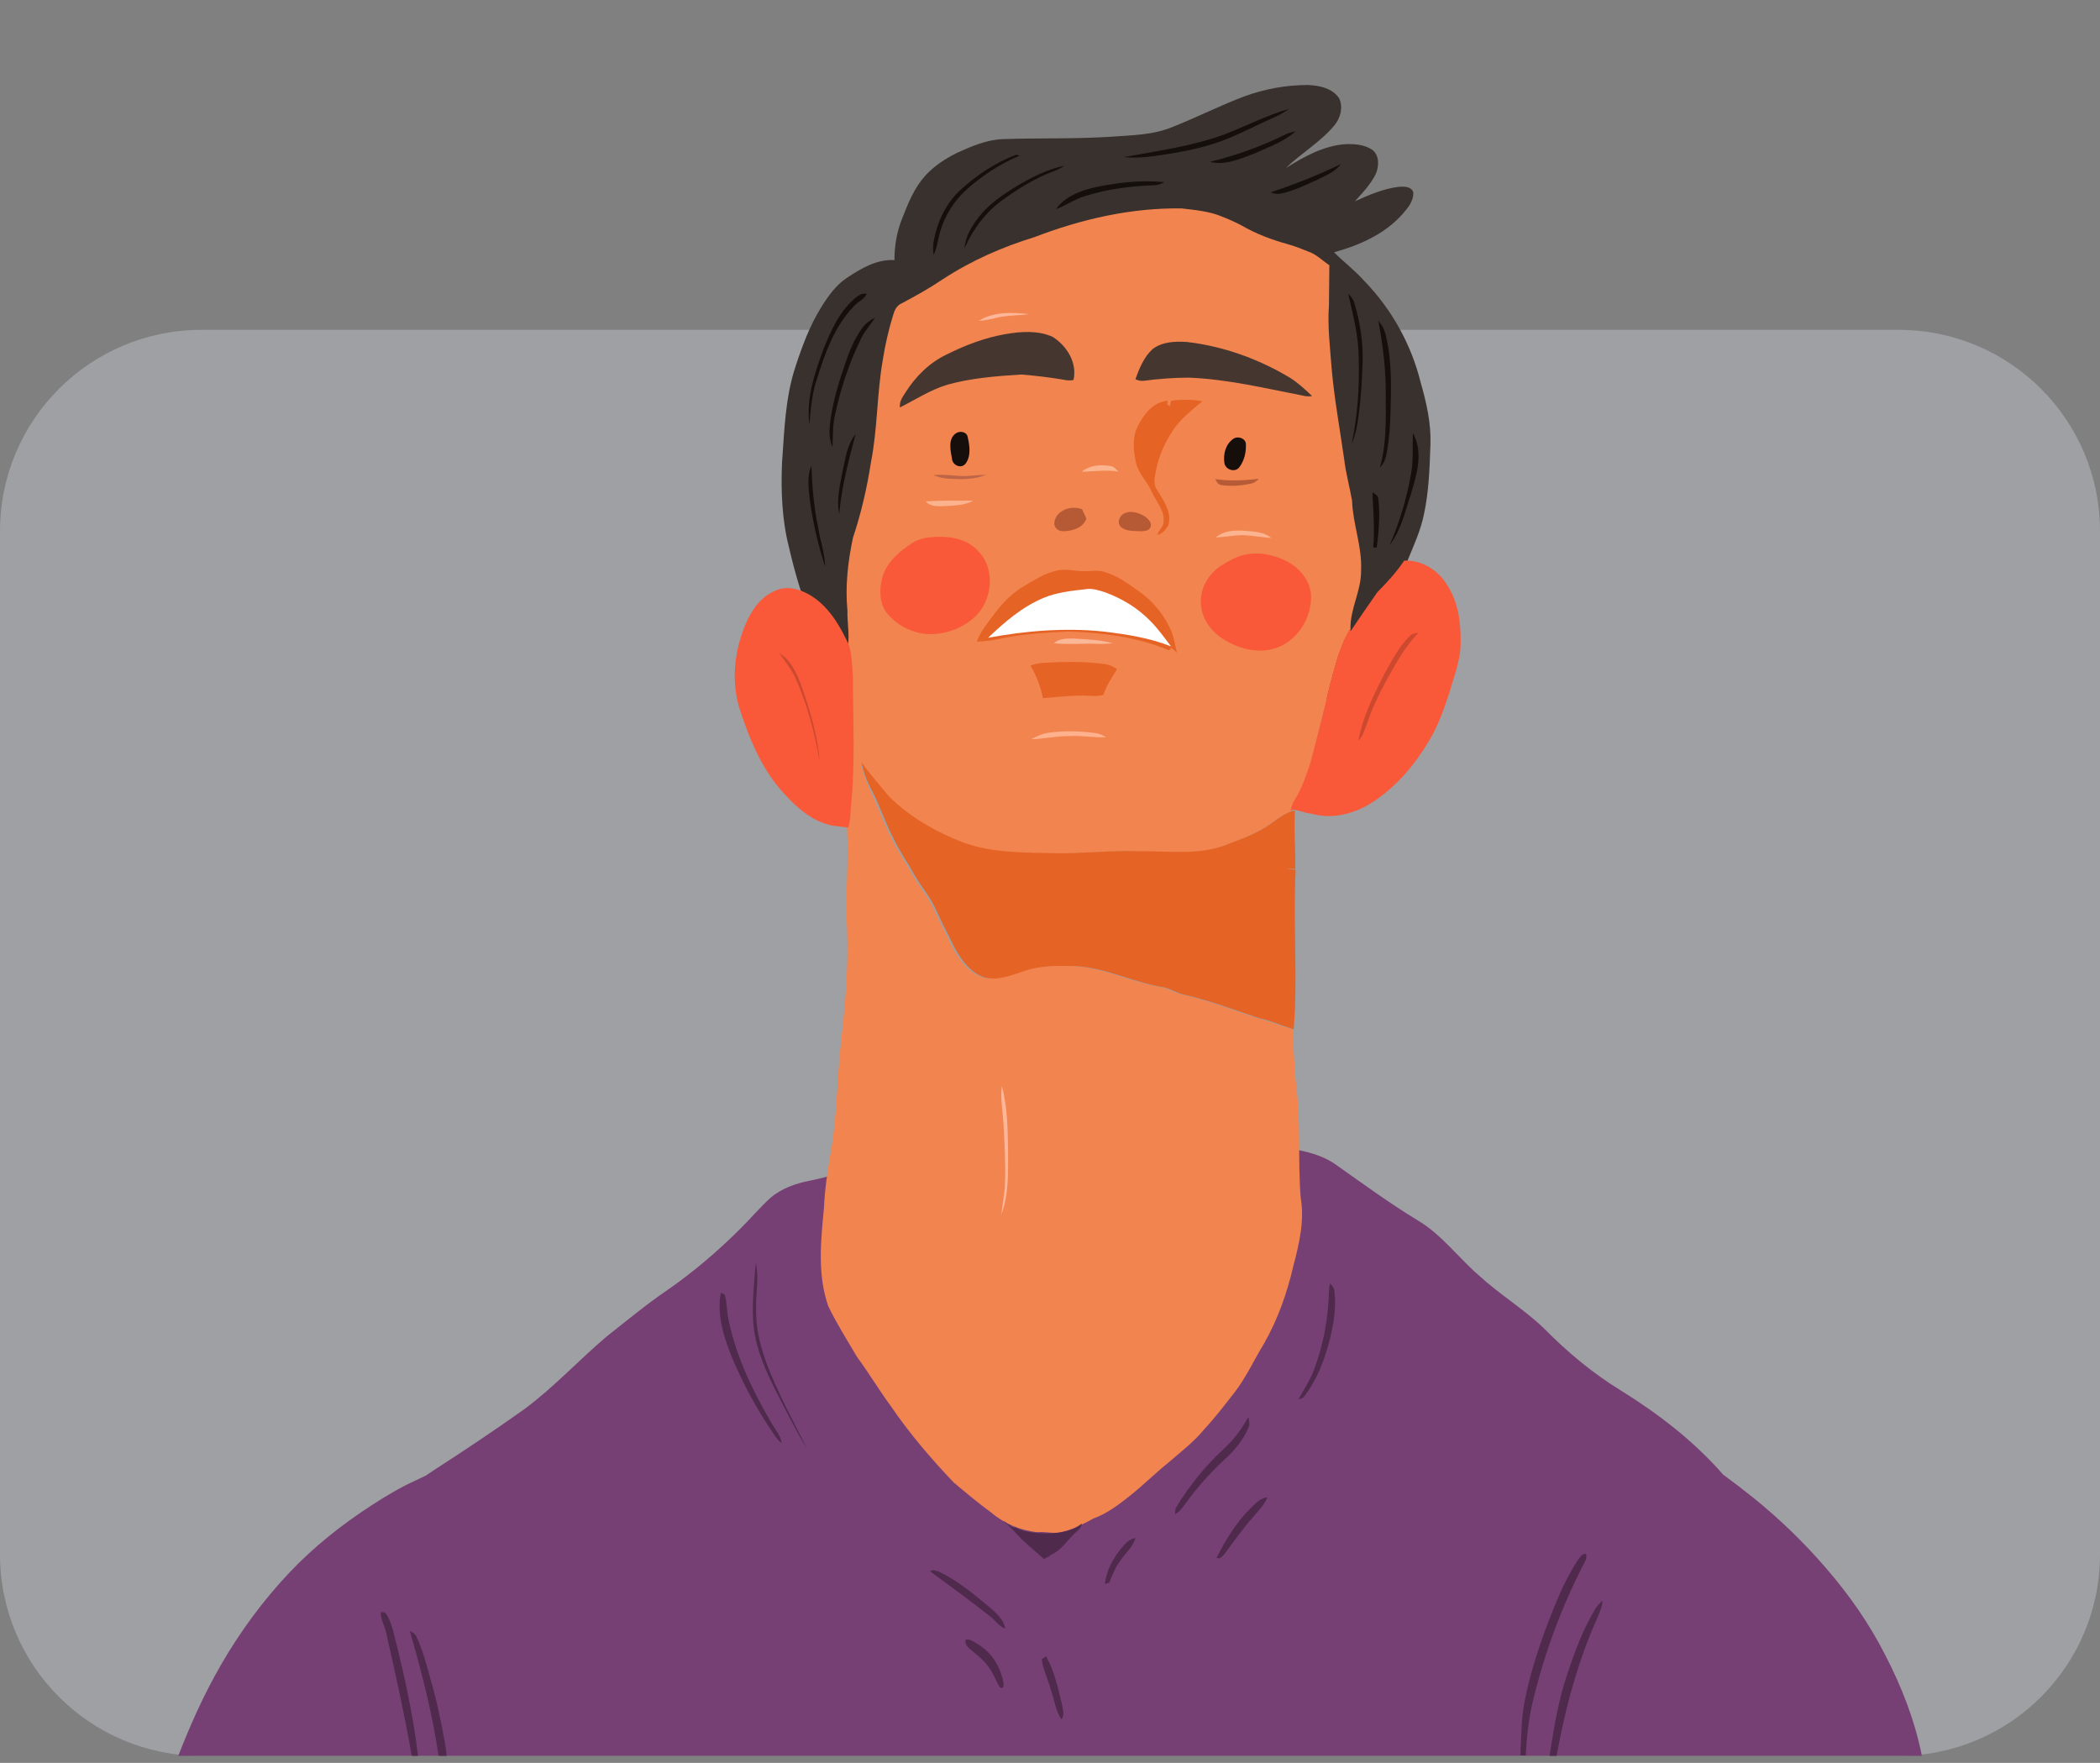 <svg width="268" height="225" viewBox="0 0 268 225" fill="none" xmlns="http://www.w3.org/2000/svg">
<rect x="0" y="0" width="268" height="225" fill="#808080" stroke="none"/>
<g clip-path="url(#clip0_114_15090)">
<g opacity="0.35">
<path d="M242.3 224.1H25.7C11.5 224.1 0 212.6 0 198.4V67.8C0 53.6 11.5 42.1 25.7 42.1H242.3C256.5 42.1 268 53.6 268 67.8V198.4C268 212.6 256.5 224.1 242.3 224.1Z" fill="#D6DCE5"/>
</g>
<path d="M245.25 224.101V224.001C244.35 219.551 242.7 215.301 240.6 211.251C238.55 207.201 235.95 203.501 233 200.101C230.2 196.851 227.1 193.851 223.75 191.151C222.5 190.151 221.2 189.151 219.9 188.201C216.2 183.951 211.65 180.451 206.9 177.501C203.3 175.301 200 172.551 197.05 169.551C194.45 167.051 191.35 165.201 188.7 162.751C186.1 160.501 184 157.601 181 155.801C177.45 153.651 174.1 151.201 170.7 148.801C168.5 147.151 165.75 146.751 163.1 146.351C157.5 145.451 151.8 145.401 146.1 145.451C135.35 145.801 124.65 147.451 114.1 149.401C112.1 149.701 110.05 150.151 108.05 149.701C106.45 149.851 104.9 150.401 103.3 150.701C101.5 151.051 99.7 151.701 98.3 152.901C97 154.101 95.85 155.451 94.6 156.701C91.65 159.651 88.5 162.351 85.1 164.701C82.45 166.501 80 168.551 77.45 170.551C73.85 173.601 70.65 177.101 66.85 179.901C63.05 182.601 59.15 185.201 55.2 187.751C54.95 187.951 54.65 188.101 54.4 188.301C54 188.501 53.55 188.701 53.15 188.901C51.15 189.801 49.3 190.901 47.45 192.101C43.6 194.601 40 197.451 36.85 200.801C33.55 204.301 30.65 208.251 28.25 212.401C26.1 216.101 24.3 220.101 22.75 224.101H245.25Z" fill="#764074"/>
<path d="M158.8 12.3C161.4 11.35 164.15 10.85 166.9 10.85C168.35 10.9 170.05 11.25 170.9 12.55C171.45 13.7 171.05 15.15 170.25 16.05C168.5 18.15 166.05 19.55 164.1 21.45C166.4 20 168.9 18.6 171.7 18.4C172.85 18.35 174.1 18.45 175.1 19.1C176.05 19.8 176 21.15 175.6 22.15C174.95 23.5 173.9 24.6 172.9 25.7C174.65 24.9 176.5 24.1 178.45 23.85C179.1 23.8 180.05 23.75 180.35 24.5C180.45 25.6 179.7 26.5 179.05 27.25C176.8 29.85 173.5 31.3 170.25 32.2C171.5 33.45 172.9 34.5 174.1 35.85C177.6 39.45 180.1 43.95 181.3 48.8C182.05 51.4 182.65 54.05 182.55 56.75C182.45 59.75 182.35 62.8 181.7 65.75C181.3 67.65 180.5 69.45 179.75 71.25C179.25 72.35 179.25 73.55 179 74.75C178.6 76.95 178.05 79.15 177.2 81.2C176.75 82.2 176.1 83.15 175.35 83.95C172.45 86.8 169.3 89.5 165.65 91.35C162.45 92.9 158.9 93.85 155.35 94.05C151.1 94.1 146.85 93.9 142.6 93.9C140.05 93.8 137.45 93.65 134.9 93.4C132.2 93.15 129.5 92.6 126.75 92.35C124.25 92.15 121.75 91.9 119.25 92C116.95 92.05 114.55 92.15 112.3 91.45C110.45 90.85 109.1 89.35 108.05 87.8C104.4 82.4 102.15 76.2 100.7 69.9C99.8 66.4 99.65 62.7 99.8 59.1C100.1 55 100.2 50.8 101.5 46.85C102.35 44.25 103.3 41.65 104.75 39.3C105.65 37.85 106.65 36.4 108.1 35.45C109.9 34.25 111.95 33.05 114.15 33.2C114.15 31.35 114.45 29.55 115.15 27.85C115.9 25.9 116.7 23.95 118.1 22.4C119.25 21.15 120.65 20.25 122.15 19.5C124.05 18.65 126 17.8 128.1 17.75C132.65 17.6 137.25 17.75 141.8 17.45C144.45 17.25 147.15 17.25 149.65 16.2C152.8 14.95 155.75 13.45 158.8 12.3Z" fill="#38312D"/>
<path d="M132.05 30.251C138.05 27.951 144.4 26.501 150.8 26.601C152.5 26.801 154.25 26.951 155.85 27.601C156.75 27.951 157.65 28.351 158.5 28.801C160.3 29.851 162.3 30.601 164.3 31.151C165.2 31.401 166.1 31.751 166.95 32.101C168 32.451 168.75 33.251 169.65 33.851C169.65 35.551 169.6 37.251 169.6 38.951C169.4 41.651 169.75 44.401 169.95 47.101C170.3 51.001 171 54.801 171.55 58.651C171.75 60.401 172.25 62.151 172.55 63.901C172.65 66.901 173.85 69.801 173.7 72.801C173.75 75.401 172.25 77.751 172.35 80.351L172.2 80.551C170.85 82.801 170.3 85.451 169.6 88.001C168.85 91.151 168.05 94.301 167.25 97.451C166.7 99.101 166.15 100.701 165.25 102.201C165 102.651 164.85 103.101 164.7 103.601C163.3 104.101 162.25 105.201 160.95 105.901C159.4 106.801 157.7 107.351 156.05 108.001C152.65 109.251 149 108.651 145.45 108.701C141.85 108.501 138.25 109.001 134.6 108.951C130.65 108.901 126.55 108.951 122.75 107.551C119.25 106.201 115.95 104.301 113.3 101.651C112.15 100.201 110.95 98.851 109.85 97.351C110.1 98.701 110.65 100.001 111.2 101.251C112.15 103.151 112.8 105.151 113.8 107.051C114.55 108.651 115.6 110.101 116.45 111.651C117.3 113.151 118.5 114.501 119.2 116.101C119.9 117.701 120.75 119.201 121.5 120.801C122.35 122.401 123.5 124.051 125.25 124.701C127.05 125.251 128.85 124.451 130.55 123.901C132.6 123.201 134.8 123.201 136.95 123.301C140.85 123.501 144.4 125.401 148.25 126.001C149.15 126.201 149.95 126.751 150.9 126.951C154.15 127.701 157.3 128.901 160.45 129.951C161.95 130.301 163.4 130.951 164.85 131.351C164.9 130.601 164.95 129.801 165 129.051C165 132.201 165.1 135.351 165.4 138.451C166.05 143.251 165.6 148.101 166 152.901C166.5 155.801 165.8 158.751 165.05 161.601C164.25 165.051 163.05 168.451 161.3 171.501C160.05 173.551 159.05 175.751 157.6 177.651C156.35 179.251 155.1 180.901 153.7 182.401C152.4 184.001 150.75 185.251 149.2 186.601C147.45 188.001 145.9 189.551 144.15 190.951C142.75 192.051 141.25 193.201 139.55 193.801C138.35 194.451 137.1 195.151 135.75 195.451C134.65 195.851 133.5 195.451 132.4 195.551C130.25 195.351 128.15 194.451 126.5 193.051C124.85 191.851 123.25 190.501 121.7 189.201C118.85 186.201 116.1 183.001 113.75 179.551C112.2 177.451 110.9 175.251 109.35 173.151C108.1 171.001 106.75 168.901 105.7 166.701C104.3 162.701 104.75 158.351 105.15 154.201C105.25 151.851 105.6 149.501 106 147.201C106.85 142.451 106.8 137.601 107.35 132.801C107.9 128.001 108.3 123.201 108.1 118.351C107.85 114.151 108.35 109.951 108.1 105.801C108.45 104.751 108.35 103.601 108.5 102.501C109 97.201 108.7 91.901 108.7 86.601C108.6 85.201 108.6 83.801 108.2 82.501C108.45 81.001 108.1 79.451 108.15 77.951C107.85 74.851 108.2 71.701 108.85 68.651C109.9 65.501 110.65 62.251 111.15 59.001C112 54.701 111.9 50.301 112.65 46.001C112.95 44.051 113.4 42.101 114 40.151C114.15 39.601 114.45 39.001 115 38.751C116.8 37.801 118.6 36.801 120.3 35.651C124.05 33.201 128 31.501 132.05 30.251Z" fill="#F2844F"/>
<path d="M179.2 71.55C181.45 71.45 183.6 72.8 184.7 74.7C186.15 76.9 186.45 79.6 186.4 82.15C186.4 84.3 185.55 86.3 185 88.3C184.3 90.45 183.55 92.6 182.4 94.5C180.6 97.55 178.25 100.35 175.3 102.3C173.05 103.8 170.1 104.65 167.4 103.85C166.6 103.8 165.9 103.45 165.15 103.35C165.05 103.35 164.85 103.4 164.7 103.45C164.85 102.95 164.95 102.5 165.25 102.05C166.15 100.6 166.7 98.95 167.25 97.3C168.05 94.15 168.9 91.05 169.6 87.85C170.3 85.35 170.85 82.7 172.2 80.4C172.25 80.4 172.35 80.45 172.4 80.5C173.5 78.85 174.65 77.2 175.8 75.55C177 74.35 178.2 73.05 179.2 71.55ZM99.05 75.35C100.4 74.75 101.95 75.15 103.2 75.85C105.7 77.25 107.2 79.85 108.35 82.35C108.75 83.7 108.75 85.1 108.85 86.45C108.85 91.75 109.15 97.05 108.65 102.35C108.5 103.45 108.6 104.6 108.25 105.65C107.35 105.45 106.45 105.5 105.55 105.2C103.05 104.45 101.15 102.55 99.5 100.65C97.1 97.8 95.65 94.3 94.5 90.8C93.4 87.6 93.6 84.05 94.7 80.85C95.45 78.65 96.7 76.25 99.05 75.35Z" fill="#F95939"/>
<path d="M109.95 97.301C111 98.801 112.25 100.151 113.4 101.601C116.05 104.251 119.4 106.151 122.85 107.501C126.65 108.901 130.75 108.801 134.7 108.901C138.3 108.951 141.9 108.501 145.55 108.651C149.05 108.601 152.75 109.151 156.15 107.951C157.8 107.301 159.5 106.751 161.05 105.851C162.35 105.151 163.4 104.051 164.8 103.551C164.9 103.551 165.1 103.501 165.25 103.451C165.2 104.851 165.2 106.201 165.25 107.601C165.25 108.751 164.9 109.851 164.35 110.901C164.65 110.951 165 110.951 165.35 111.001C165.05 117.001 165.5 123.051 165.25 129.051C165.2 129.801 165.15 130.601 165.1 131.351C163.6 130.951 162.2 130.251 160.7 129.951C157.55 128.901 154.4 127.701 151.15 126.951C150.2 126.751 149.4 126.201 148.5 126.001C144.65 125.401 141.15 123.501 137.2 123.301C135.05 123.251 132.85 123.201 130.8 123.901C129.1 124.451 127.3 125.251 125.5 124.701C123.75 124.051 122.6 122.401 121.75 120.801C121 119.251 120.15 117.701 119.45 116.101C118.75 114.501 117.55 113.151 116.7 111.651C115.85 110.101 114.8 108.651 114.05 107.051C113.05 105.151 112.4 103.151 111.45 101.251C110.75 99.951 110.2 98.651 109.95 97.301ZM145.2 54.401C145.95 52.901 147.15 51.301 149 51.151C149 51.251 149 51.501 148.95 51.601C149.05 51.651 149.2 51.801 149.3 51.851C149.35 51.651 149.4 51.301 149.45 51.151C150.75 50.951 152.15 51.001 153.45 51.201C152.15 52.301 150.8 53.351 149.8 54.751C148.75 56.351 147.9 58.051 147.55 59.951C147.4 60.801 147.1 61.751 147.65 62.501C148.45 63.851 149.6 65.351 149.1 67.051C148.8 67.551 148.3 68.201 147.7 68.251C147.85 67.651 148.5 67.251 148.5 66.601C148.65 65.201 147.6 64.101 147.05 62.901C146.5 61.551 145.35 60.551 145 59.151C144.65 57.551 144.45 55.901 145.2 54.401Z" fill="#E56324"/>
<path d="M164.3 110.851C164.8 109.801 165.15 108.701 165.2 107.551C165.35 108.651 165.3 109.801 165.3 110.901C164.95 110.901 164.6 110.901 164.3 110.851Z" fill="#E56324"/>
<path d="M156.4 17.1C159.1 16.05 161.7 14.7 164.5 13.9C163.55 14.6 162.45 15.05 161.35 15.55C159.75 16.3 158.15 17.1 156.55 17.75C154.15 18.7 151.65 19.25 149.1 19.65C147.2 19.95 145.3 20.25 143.4 20.05C147.8 19.25 152.25 18.65 156.4 17.1ZM164.3 17.05C164.65 16.9 165 16.85 165.35 16.75C163.8 18.15 161.8 18.8 159.95 19.65C158.2 20.3 156.3 21.15 154.4 20.65C157.8 19.85 161.15 18.6 164.3 17.05ZM122.5 24.3C124.6 22.4 127 20.75 129.7 19.75C129.8 19.8 130.05 19.85 130.15 19.85C127.65 20.9 125.35 22.4 123.35 24.2C121.8 25.6 120.6 27.45 120 29.5C119.7 30.5 119.6 31.6 119.15 32.55C119.05 31.9 119.05 31.2 119.2 30.55C119.65 28.25 120.75 25.95 122.5 24.3ZM129.85 23.7C131.7 22.6 133.7 21.6 135.85 21.15C135.4 21.45 134.9 21.7 134.35 21.9C132.1 22.75 130 24.05 128.05 25.45C125.85 27 124.15 29.25 123.1 31.7C123.2 30.15 124.05 28.8 124.95 27.65C126.25 26 128.05 24.8 129.85 23.7ZM162.15 24.55C165.2 23.55 168.2 22.35 171.1 20.95C170.4 21.95 169.25 22.35 168.2 22.9C166.65 23.6 165.15 24.35 163.5 24.7C163.1 24.8 162.6 24.75 162.15 24.55ZM141.05 23.65C143.55 23.2 146.1 23 148.6 23.25C148.15 23.5 147.7 23.65 147.2 23.65C144.2 23.75 141.25 24.15 138.4 25.05C137.1 25.45 136 26.25 134.75 26.7C136.2 24.7 138.75 24.05 141.05 23.65ZM108.85 38.3C109.35 37.85 109.9 37.35 110.6 37.5C110.3 38.25 109.45 38.5 108.95 39.1C106.45 41.7 105.25 45.2 104.2 48.55C103.6 50.4 103.45 52.3 103.3 54.2C102.85 50.8 104 47.55 105.15 44.4C106.05 42.2 107.05 39.95 108.85 38.3ZM172.05 37.5C172.45 37.85 172.8 38.35 172.9 38.9C173.6 41.25 173.95 43.7 173.9 46.1C173.8 48.9 173.65 51.75 173.15 54.5C173 55.25 172.8 55.95 172.5 56.65C173.25 53.1 173.5 49.5 173.4 45.85C173.4 43 172.7 40.25 172.05 37.5Z" fill="#150F0C"/>
<path d="M124.9 40.95C126.8 39.749 129.2 39.849 131.35 40.099C130.15 40.249 128.9 40.249 127.7 40.45C126.8 40.65 125.85 40.9 124.9 40.95Z" fill="#FDB697"/>
<path d="M110.05 41.851C110.45 41.301 111.05 40.851 111.65 40.551C111.05 41.551 110.2 42.401 109.75 43.501C108.3 46.501 107.25 49.751 106.55 53.001C106.25 54.351 106.3 55.701 106.25 57.051C105.7 55.951 105.85 54.651 106 53.451C106.35 51.151 107 48.901 107.75 46.751C108.3 45.051 108.95 43.351 110.05 41.851ZM175.9 40.951C176.45 41.501 176.75 42.251 176.9 43.001C177.65 46.201 177.55 49.551 177.45 52.851C177.4 54.401 177.3 55.901 177.05 57.401C176.9 58.201 176.75 59.101 176.1 59.651C176.95 56.751 176.85 53.651 176.85 50.651C176.9 47.401 176.5 44.151 175.9 40.951Z" fill="#150F0C"/>
<path d="M128.3 42.649C130.3 42.299 132.5 42.149 134.35 42.999C136.15 44.149 137.5 46.299 137 48.499C136.55 48.599 136.1 48.549 135.65 48.449C133.9 48.149 132.1 47.949 130.35 47.799C127.15 47.999 123.95 48.249 120.9 49.099C118.75 49.749 116.85 50.999 114.85 51.999C114.75 51.249 115.2 50.649 115.55 50.099C116.85 48.049 118.6 46.299 120.8 45.249C123.2 44.049 125.7 43.099 128.3 42.649ZM147.1 44.549C148.35 43.599 150 43.549 151.5 43.649C156.15 44.199 160.6 45.799 164.6 48.199C165.65 48.849 166.55 49.699 167.45 50.549C167.15 50.599 166.85 50.599 166.55 50.549C161.65 49.599 156.75 48.399 151.75 48.199C149.8 48.199 147.9 48.349 145.95 48.599C145.6 48.649 145.2 48.549 144.9 48.399C145.4 46.999 146 45.549 147.1 44.549Z" fill="#45362F"/>
<path d="M122 55.301C122.5 54.951 123.4 55.101 123.5 55.801C123.75 56.901 123.95 58.251 123.2 59.201C122.65 59.851 121.6 59.401 121.5 58.601C121.3 57.501 120.95 56.001 122 55.301Z" fill="#160E0B"/>
<path d="M107.6 59.8C107.95 58.3 108.15 56.65 109.2 55.4C108.3 58.75 107.4 62.15 107.1 65.6C106.7 63.65 107.25 61.7 107.6 59.8ZM180.3 55.25C181.7 57.7 180.8 60.6 180.05 63.1C179.3 65.3 178.8 67.7 177.35 69.55C178.6 66.7 179.5 63.7 180.05 60.6C180.4 58.85 180.25 57.05 180.3 55.25Z" fill="#150F0C"/>
<path d="M157.4 56.001C158 55.601 158.95 55.951 159 56.651C159.05 57.701 158.8 58.801 158.15 59.651C157.6 60.351 156.35 59.951 156.25 59.051C156.1 57.951 156.4 56.701 157.4 56.001Z" fill="#160E0B"/>
<path d="M138.05 60.201C139.1 59.351 140.55 59.251 141.8 59.501C142.2 59.551 142.45 59.951 142.75 60.201C141.2 59.901 139.6 60.201 138.05 60.201Z" fill="#FCB48E"/>
<path d="M103.35 63.849C103.2 62.399 102.95 60.799 103.55 59.449C103.65 62.049 103.85 64.699 104.4 67.249C104.65 68.949 105.25 70.549 105.3 72.299C104.4 69.549 103.75 66.699 103.35 63.849Z" fill="#150F0C"/>
<path d="M119.1 60.651C120.3 60.501 121.45 60.7 122.65 60.751C123.7 60.8 124.75 60.6 125.85 60.6C124.4 61.2 122.75 61.2 121.2 61.1C120.5 61.1 119.8 60.901 119.1 60.651Z" fill="#BE6547"/>
<path d="M155.1 61.15C156.95 61.4 158.8 61.35 160.65 61.1C160.35 61.45 159.95 61.7 159.5 61.75C158.3 62 157.05 62.1 155.85 61.9C155.45 61.85 155.25 61.5 155.1 61.15Z" fill="#B65B36"/>
<path d="M175.15 62.85C175.5 63.05 175.9 63.25 175.9 63.7C176.15 65.75 175.95 67.85 175.7 69.9C175.6 69.9 175.35 69.85 175.25 69.85C175.45 67.5 175.25 65.15 175.15 62.85Z" fill="#150F0C"/>
<path d="M118.15 64.001C120.15 63.851 122.2 63.901 124.2 63.901C123.05 64.551 121.75 64.501 120.5 64.601C119.7 64.601 118.75 64.701 118.15 64.001Z" fill="#FBB38E"/>
<path d="M134.55 66.75C134.7 65.1 136.75 64.45 138.1 65C138.3 65.4 138.45 65.8 138.65 66.2C138.2 67.4 136.8 67.8 135.65 67.8C135.05 67.8 134.5 67.35 134.55 66.75ZM143.65 65.45C144.5 65.15 145.4 65.5 146.1 65.9C146.5 66.2 147 66.65 146.85 67.2C146.7 67.8 145.95 67.8 145.5 67.8C144.65 67.75 143.6 67.85 142.95 67.15C142.5 66.5 143 65.65 143.65 65.45Z" fill="#B65A35"/>
<path d="M155.15 68.6C156.2 67.7 157.65 67.65 158.95 67.75C160.1 67.85 161.3 67.9 162.25 68.65C161.05 68.6 159.9 68.35 158.7 68.3C157.55 68.3 156.35 68.55 155.15 68.6Z" fill="#FBB48F"/>
<path d="M118.45 68.599C120.65 68.349 123.25 68.549 124.85 70.349C127.1 72.649 126.65 76.699 124.35 78.799C122.55 80.399 120.05 81.199 117.65 80.849C115.9 80.549 114.25 79.599 113.15 78.199C112.2 76.949 112.2 75.199 112.6 73.699C113.15 71.749 114.75 70.399 116.35 69.349C116.95 68.949 117.7 68.699 118.45 68.599ZM159.1 70.749C160.8 70.449 162.5 70.799 164.05 71.549C165.7 72.349 167.05 73.849 167.3 75.699C167.55 78.849 165.45 82.099 162.35 82.849C160.15 83.399 157.85 82.699 156 81.499C154.45 80.499 153.25 78.749 153.25 76.849C153.2 74.999 154.25 73.249 155.75 72.249C156.8 71.599 157.9 70.949 159.1 70.749Z" fill="#F95939"/>
<path d="M157.85 72.35C157.95 72.5 157.95 72.5 157.85 72.35V72.35Z" fill="#FBA187"/>
<path d="M130.7 74.8C132 74.05 133.25 73.2 134.75 72.85C135.85 72.55 136.95 72.85 138.05 72.9C139 72.95 140 72.7 140.95 73C142.55 73.45 143.9 74.45 145.25 75.4C147 76.6 148.45 78.3 149.35 80.25C149.8 81.2 149.95 82.3 150.2 83.3C150.05 83.15 149.7 82.85 149.5 82.7C149.4 82.75 149.25 82.95 149.2 83C145.15 81.3 140.75 80.75 136.4 80.6C133.4 80.75 130.4 80.9 127.5 81.55C126.55 81.75 125.6 81.85 124.65 81.9C125.15 80.55 126.1 79.45 126.9 78.35C127.9 77 129.15 75.7 130.7 74.8Z" fill="#E56324"/>
<path d="M133.2 76.3C134.9 75.6 136.75 75.4 138.55 75.2C139.4 75.05 140.25 75.35 141.05 75.6C143.2 76.4 145.2 77.6 146.8 79.25C147.8 80.25 148.6 81.4 149.45 82.5C146.7 81.4 143.7 80.95 140.8 80.6C135.9 80.1 130.95 80.5 126.1 81.4C128.2 79.4 130.45 77.45 133.2 76.3Z" fill="white"/>
<path d="M179.9 81.2C180.2 80.85 180.65 80.8 181.05 80.75C179.3 82.5 178.1 84.75 176.9 86.9C175.95 88.65 175.1 90.45 174.45 92.35C174.15 93.1 173.95 93.95 173.35 94.55C173.9 91.5 175.3 88.7 176.7 85.95C177.65 84.3 178.5 82.55 179.9 81.2Z" fill="#CC492F"/>
<path d="M134.5 82.101C135.2 81.451 136.2 81.501 137.05 81.501C138.7 81.601 140.4 81.651 142.05 82.101C141.1 82.201 140.15 82.201 139.25 82.151C137.7 82.151 136.1 82.251 134.5 82.101Z" fill="#FBB898"/>
<path d="M99.45 83.35C100.95 84.25 101.65 85.9 102.25 87.45C103.35 90.6 104.35 93.85 104.6 97.15C103.95 93.45 103 89.8 101.45 86.4C100.9 85.25 100.1 84.35 99.45 83.35Z" fill="#CC492F"/>
<path d="M131.5 84.951C132.05 84.751 132.65 84.601 133.2 84.601C135.75 84.451 138.35 84.401 140.9 84.751C141.5 84.801 142.05 85.051 142.55 85.401C141.9 86.451 141.2 87.501 140.8 88.701C140.2 88.851 139.6 88.851 139 88.801C137.05 88.701 135.05 88.951 133.1 89.101C132.8 87.651 132.3 86.251 131.5 84.951Z" fill="#E56324"/>
<path d="M131.6 94.35C132.35 93.95 133.1 93.6 133.95 93.5C135.85 93.25 137.8 93.3 139.7 93.55C140.2 93.6 140.7 93.8 141.15 94.1C139.55 94.15 137.95 93.85 136.35 93.95C134.75 93.95 133.2 94.3 131.6 94.35Z" fill="#FFB18D"/>
<path d="M127.85 138.6C128.6 141.35 128.6 144.25 128.65 147.05C128.65 149.7 128.75 152.45 127.8 155C127.9 153.7 128.2 152.45 128.25 151.15C128.35 148.5 128.2 145.85 128.05 143.2C127.95 141.7 127.65 140.15 127.85 138.6Z" fill="#FDB697"/>
<path d="M96.45 161.199C96.9 163.049 96.45 164.949 96.5 166.799C96.35 170.699 97.85 174.399 99.5 177.899C100.6 180.299 101.9 182.599 103 184.999C101.45 182.299 100 179.499 98.6 176.699C97.3 174.049 96.2 171.249 96.1 168.249C96 165.899 96.25 163.549 96.45 161.199ZM169.6 164.849C169.6 164.499 169.65 164.149 169.75 163.799C170 164.099 170.3 164.399 170.3 164.849C170.55 166.899 170.2 168.999 169.7 170.999C169.05 173.549 168.1 176.049 166.5 178.149C166.35 178.449 166 178.499 165.7 178.599C166.4 177.349 167.2 176.149 167.7 174.799C168.9 171.649 169.5 168.249 169.6 164.849ZM92 164.999C92.15 165.049 92.4 165.199 92.5 165.249C92.8 166.399 92.75 167.599 93.05 168.799C94.05 173.349 96.1 177.599 98.45 181.599C98.9 182.449 99.65 183.199 99.75 184.199C99.05 183.649 98.65 182.849 98.15 182.149C96.3 179.349 94.75 176.399 93.45 173.349C92.4 170.749 91.45 167.849 92 164.999ZM156.2 184.899C157.45 183.749 158.5 182.349 159.3 180.849C159.4 181.299 159.55 181.799 159.3 182.249C158.65 183.849 157.5 185.199 156.2 186.349C154.45 187.999 152.85 189.749 151.45 191.699C151 192.299 150.6 192.949 149.95 193.249C150 192.949 149.95 192.599 150.15 192.299C151.8 189.599 153.85 187.049 156.2 184.899ZM159.65 192.449C160.25 191.849 160.85 191.199 161.75 191.099C161.35 192.099 160.55 192.849 159.9 193.649C158.65 195.049 157.55 196.599 156.45 198.099C156.15 198.449 155.8 199.049 155.25 198.849C156.4 196.549 157.75 194.299 159.65 192.449ZM133 195.699C132 195.649 130.9 195.549 130 195.149C129.85 195.099 129.75 195.049 129.6 194.949C129.45 194.999 129.25 194.949 129.1 194.849C128.75 194.599 128.45 194.399 128.15 194.149H128.1C129.2 195.049 130.05 196.249 131.15 197.149C131.85 197.749 132.55 198.399 133.25 198.999L133.3 198.949C133.5 198.799 133.75 198.699 134 198.599C134 198.549 134 198.549 133.95 198.499C135.3 198.049 136.05 196.799 137 195.849C137.4 195.449 138.05 195.049 138.05 194.449C136.65 195.599 134.85 195.749 133 195.699ZM143.15 197.549C143.6 196.999 144.15 196.399 144.9 196.299C144.55 197.499 143.55 198.299 142.9 199.299C142.3 200.099 141.95 201.099 141.55 201.999C141.4 202.049 141.15 202.099 141 202.149C141.2 200.449 142.05 198.849 143.15 197.549Z" fill="#4F2A4D"/>
<path d="M132.15 196.75C132.35 196.45 132.9 196.75 132.7 197.1C132.5 197.4 131.95 197.1 132.15 196.75ZM194.7 224.1C194.85 221.65 195.1 219.2 195.7 216.8C197.2 210.7 199.4 204.8 202.3 199.25C202.45 198.95 202.5 198.65 202.4 198.3C201.85 198.3 201.6 198.8 201.3 199.2C199.55 201.9 198.4 204.9 197.25 207.9C196.15 210.95 195.15 214.05 194.55 217.25C194.15 219.3 194.15 221.4 194.05 223.5V224.05H194.7V224.1ZM118.7 200.55C119.05 200.25 119.5 200.5 119.85 200.6C122 201.65 123.85 203.1 125.65 204.6C126.7 205.5 128 206.4 128.3 207.85C127.45 207.6 127.05 206.8 126.35 206.3C123.9 204.35 121.3 202.45 118.7 200.55ZM198.65 224.1C198.75 223.5 198.9 222.9 199 222.3C200.05 216.95 201.55 211.65 203.8 206.6C204.1 205.85 204.5 205.1 204.5 204.3C204.15 204.6 203.8 205 203.55 205.4C202 208 200.95 210.85 200 213.7C198.85 217.1 198.3 220.6 197.75 224.1H198.65ZM52.55 224.1H53.35C52.7 218.65 51.5 213.35 50.15 208.05C49.9 207.25 49.65 206.45 49.15 205.8C49 205.8 48.75 205.75 48.6 205.75C48.55 206.65 49.05 207.4 49.25 208.25C50.45 213.5 51.6 218.75 52.55 224.1ZM56 224.1H57C56.95 223.6 56.9 223.05 56.8 222.55C56.3 219.7 55.7 216.9 54.9 214.15C54.4 212.4 53.95 210.55 53.15 208.9C53 208.5 52.65 208.35 52.3 208.15C53.8 213.35 55.15 218.6 55.95 223.95C56 224 56 224.05 56 224.1ZM123.25 209.25C123.9 209.15 124.4 209.65 124.95 209.95C126.55 210.95 127.6 212.65 128 214.45C128.1 214.85 128.2 215.8 127.55 215.3C127.1 214.5 126.75 213.55 126.2 212.8C125.5 211.75 124.4 211.05 123.5 210.2C123.25 209.9 123.15 209.6 123.25 209.25ZM132.95 211.75C133.1 211.65 133.35 211.5 133.5 211.4C134.55 213.25 135 215.35 135.5 217.4C135.6 218.1 135.95 218.85 135.45 219.45C134.7 218.3 134.55 216.9 134.1 215.65C133.75 214.3 133.1 213.1 132.95 211.75Z" fill="#4F2A4D"/>
</g>
<defs>
<clipPath id="clip0_114_15090">
<rect width="268" height="224.1" fill="white"/>
</clipPath>
</defs>
</svg>
